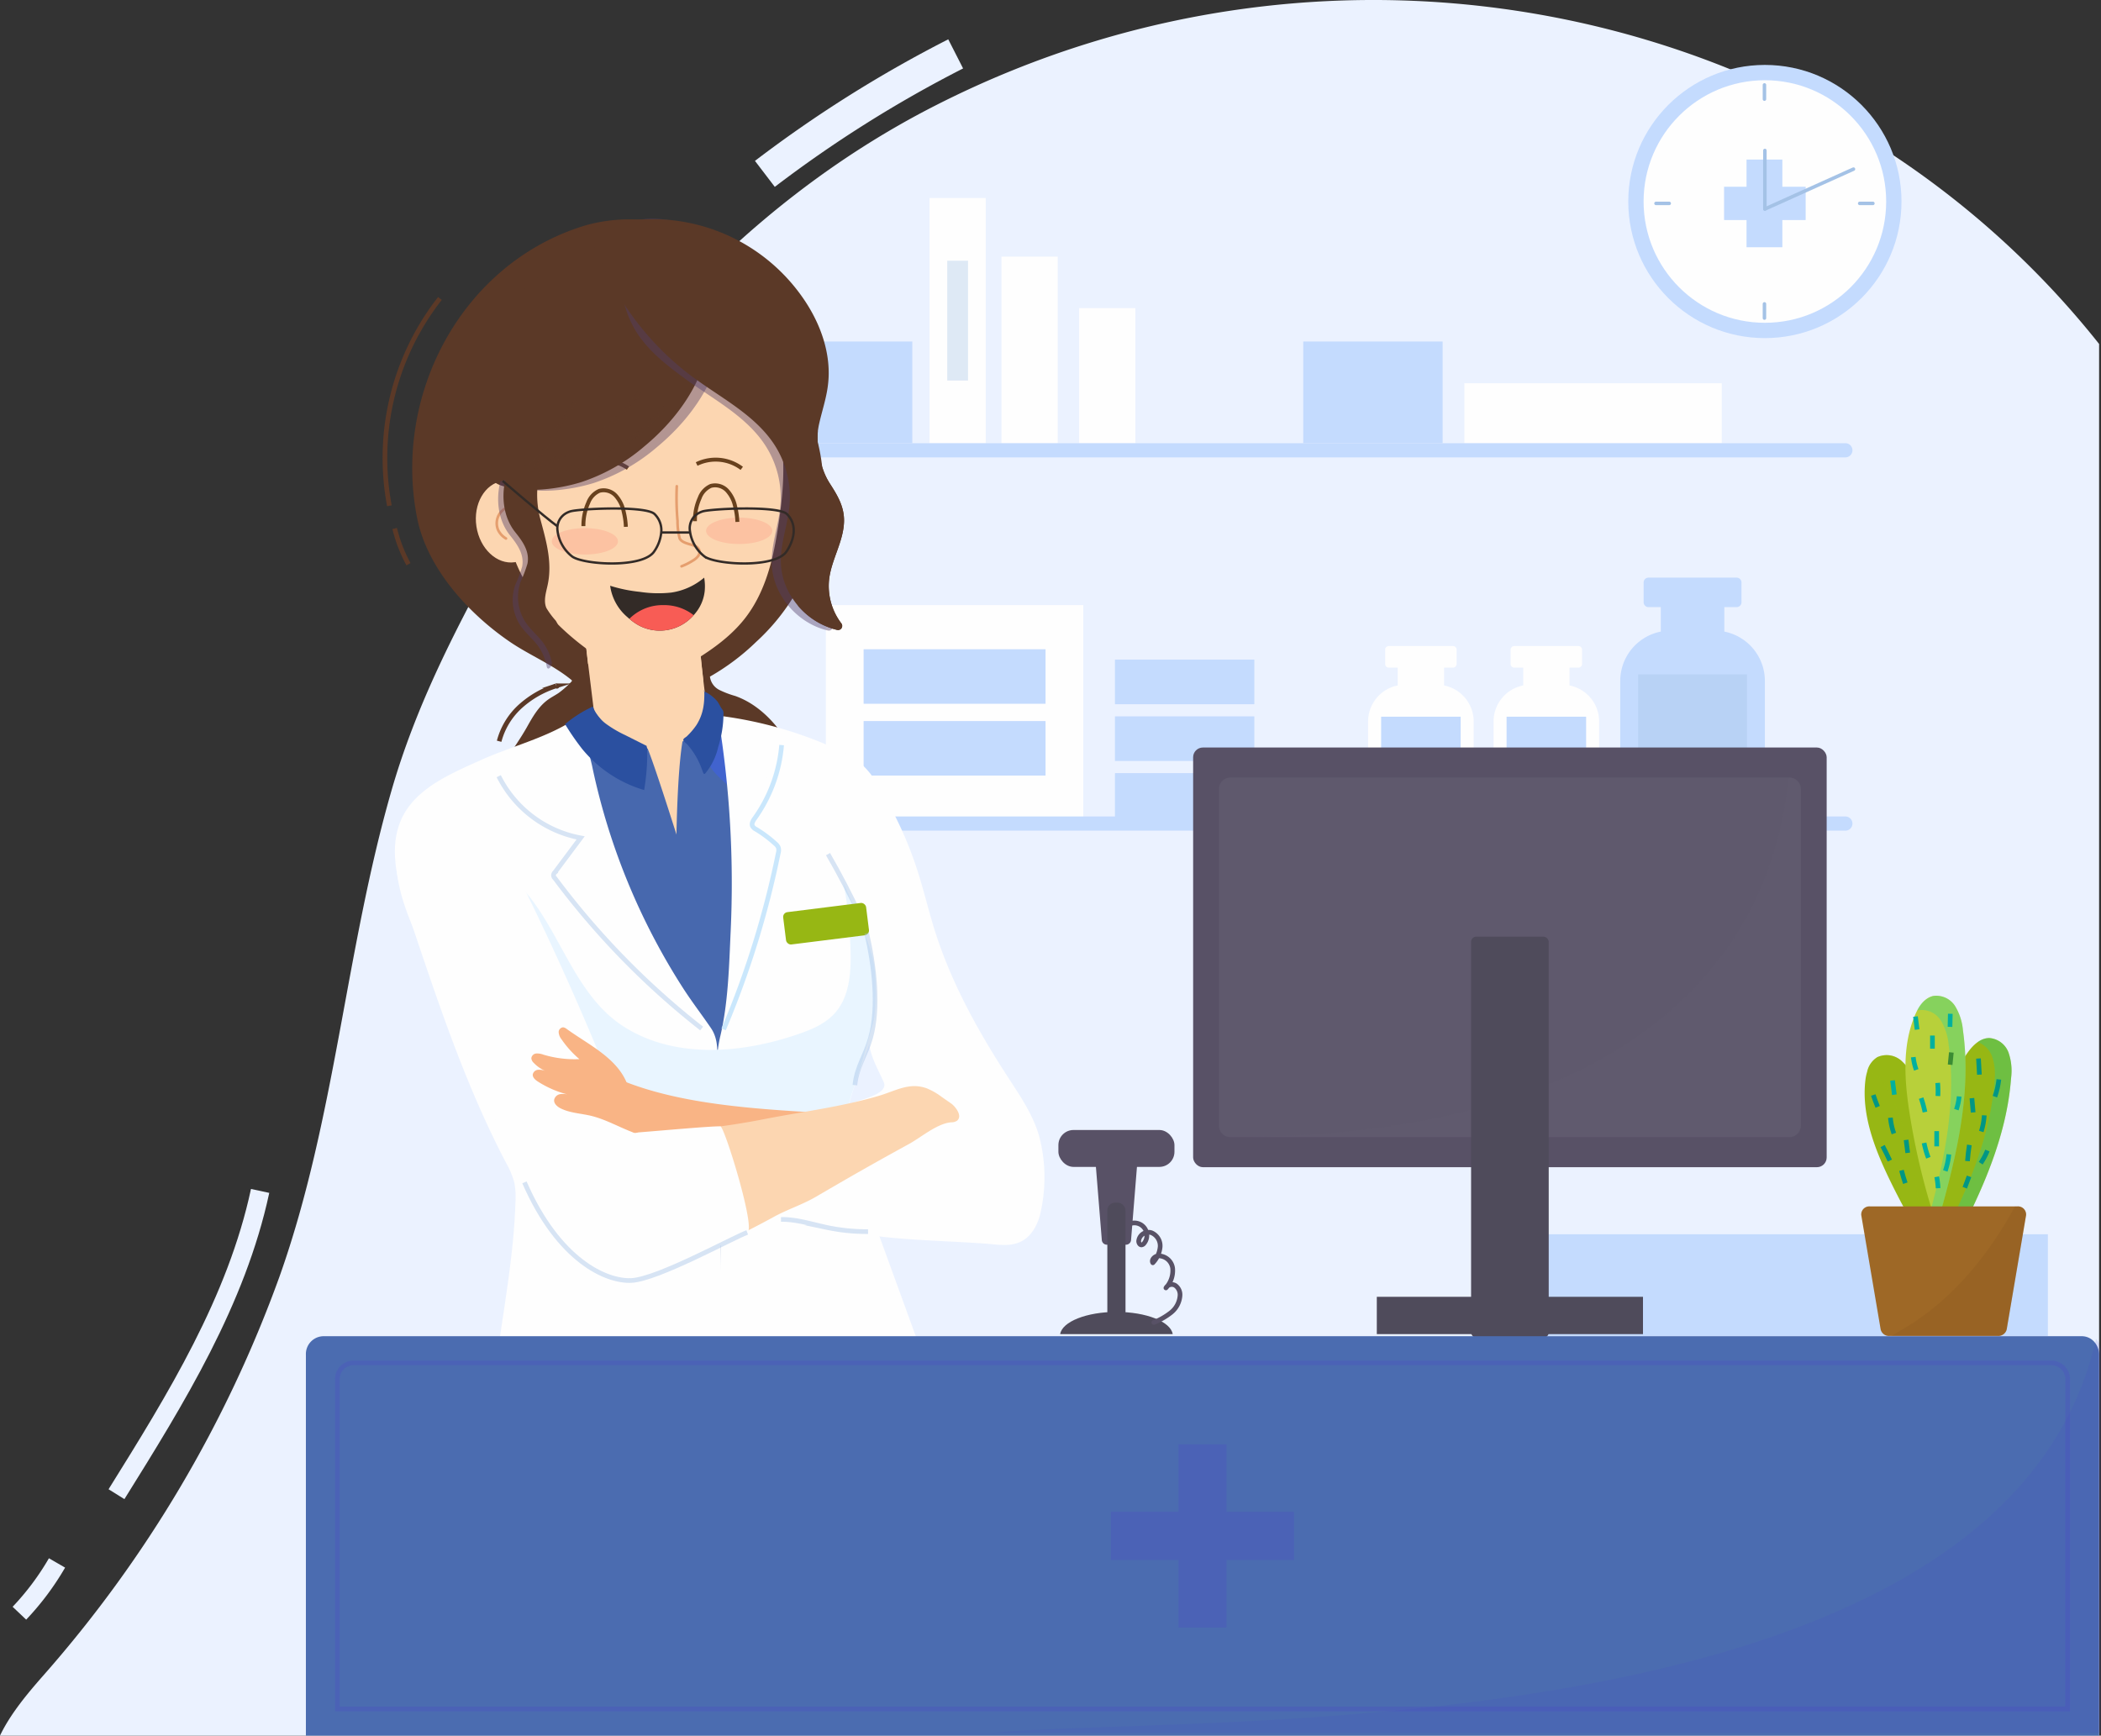 <svg xmlns="http://www.w3.org/2000/svg" width="449.916" height="371.731" viewBox="0 0 449.916 371.731">
    <rect x="0" y="0" width="449.916" height="371.731" fill="#333333" stroke="none"/>
    <defs>
        <style>
            .prefix__cls-1,.prefix__cls-15,.prefix__cls-17,.prefix__cls-25,.prefix__cls-28,.prefix__cls-29,.prefix__cls-31,.prefix__cls-42,.prefix__cls-44,.prefix__cls-7{fill:none}.prefix__cls-1{stroke:#ebf2ff}.prefix__cls-1,.prefix__cls-15,.prefix__cls-25,.prefix__cls-28,.prefix__cls-29,.prefix__cls-31,.prefix__cls-42,.prefix__cls-44{stroke-miterlimit:10}.prefix__cls-1{stroke-width:4px}.prefix__cls-4{fill:#fefefe}.prefix__cls-5{fill:#c4dbfe}.prefix__cls-6{fill:#a4c2e6;opacity:.34}.prefix__cls-25,.prefix__cls-7{stroke:#a4c2e6}.prefix__cls-17,.prefix__cls-7{stroke-linecap:round;stroke-linejoin:round}.prefix__cls-31,.prefix__cls-7{stroke-width:.75px}.prefix__cls-8{fill:#585166}.prefix__cls-16,.prefix__cls-37{mix-blend-mode:multiply;isolation:isolate}.prefix__cls-11{fill:#4f4b5b}.prefix__cls-12{fill:#5b3927}.prefix__cls-13{fill:#fcd6b1}.prefix__cls-15{stroke:#68411d;stroke-width:.841px}.prefix__cls-16{fill:#523d6b;opacity:.428}.prefix__cls-17{stroke:#e59e6e;stroke-width:.561px}.prefix__cls-20{fill:#fcc2a2}.prefix__cls-21{fill:#f9b485}.prefix__cls-25{opacity:.429}.prefix__cls-26{fill:#97b714}.prefix__cls-27{fill:#2b50a0}.prefix__cls-28{stroke:#332b27;stroke-width:.5px}.prefix__cls-29,.prefix__cls-31{stroke:#5b3927}.prefix__cls-37{fill:#00d5bc;opacity:.273}.prefix__cls-42{stroke:#00b09f}.prefix__cls-44{stroke:#009684}
        </style>
    </defs>
    <g id="prefix__Illus" transform="translate(-574.308 -284.6)">
        <path id="prefix__Path_4231" d="M323.655 332.662c-5.05 23.549-18.015 44.516-30.759 64.952" class="prefix__cls-1" data-name="Path 4231" transform="translate(306.356 207.006)"/>
        <path id="prefix__Path_4232" d="M282.443 403.592a57.316 57.316 0 01-8.054 10.768" class="prefix__cls-1" data-name="Path 4232" transform="translate(304.074 215.752)"/>
        <path id="prefix__Path_4233" d="M416.505 141.564a267.811 267.811 0 0140.858-25.7" data-name="Path 4233" transform="translate(321.596 180.276)" style="stroke-width:7px;stroke-miterlimit:10;stroke:#ebf2ff;fill:none"/>
        <g id="prefix__Group_2293" data-name="Group 2293">
            <path id="prefix__Path_4235" d="M720.2 179.257v298.065H270.69c2.214-4.639 5.865-9 9.256-12.858a265.559 265.559 0 0050.645-85.594c11.916-33.642 14.059-69.639 23.927-103.927 5.051-17.569 13.058-33.312 21.831-49.409 21.136-38.8 51.81-75.526 94.648-97.345 87.066-44.358 191.735-21.372 249.203 51.068z" data-name="Path 4235" transform="translate(303.618 179.01)" style="fill:#ebf2ff"/>
            <g id="prefix__Group_2052" data-name="Group 2052" transform="translate(867.278 422.969)">
                <path id="prefix__Path_4236" d="M547.773 237.211v-3.823h1.914a.77.77 0 00.771-.769v-3.078a.77.77 0 00-.771-.769h-13.758a.77.77 0 00-.771.769v3.078a.77.77 0 00.771.769h1.914v3.823a7.868 7.868 0 00-6.34 7.717v21a2.461 2.461 0 002.46 2.461h17.69a2.46 2.46 0 002.46-2.461v-21a7.868 7.868 0 00-6.34-7.717z" class="prefix__cls-4" data-name="Path 4236" transform="translate(-531.503 -228.772)"/>
                <path id="prefix__Path_4237" d="M551.016 242.241v19.377a2.327 2.327 0 01-2.175 2.462h-12.678a2.327 2.327 0 01-2.175-2.462v-19.377z" class="prefix__cls-5" data-name="Path 4237" transform="translate(-531.197 -227.111)"/>
            </g>
            <g id="prefix__Group_2053" data-name="Group 2053" transform="translate(894.143 422.969)">
                <path id="prefix__Path_4238" d="M571.689 237.211v-3.823h1.911a.77.77 0 00.77-.769v-3.078a.77.77 0 00-.77-.769h-13.755a.77.77 0 00-.769.769v3.078a.77.77 0 00.769.769h1.915v3.823a7.868 7.868 0 00-6.341 7.717v21a2.461 2.461 0 002.461 2.461h17.689a2.461 2.461 0 002.461-2.461v-21a7.869 7.869 0 00-6.341-7.717z" class="prefix__cls-4" data-name="Path 4238" transform="translate(-555.419 -228.772)"/>
                <path id="prefix__Path_4239" d="M574.932 242.241v19.377a2.327 2.327 0 01-2.175 2.462H560.08a2.327 2.327 0 01-2.176-2.462v-19.377z" class="prefix__cls-5" data-name="Path 4239" transform="translate(-555.113 -227.111)"/>
            </g>
            <g id="prefix__Group_2054" data-name="Group 2054" transform="translate(921.271 408.311)">
                <path id="prefix__Path_4240" d="M601.86 227.285v-5.237h2.623a1.055 1.055 0 001.055-1.055v-4.216a1.054 1.054 0 00-1.055-1.055h-18.849a1.054 1.054 0 00-1.055 1.055v4.216a1.055 1.055 0 001.055 1.055h2.623v5.237a10.78 10.78 0 00-8.686 10.572v28.766a3.371 3.371 0 003.37 3.377h24.234a3.372 3.372 0 003.371-3.372v-28.77a10.78 10.78 0 00-8.686-10.573z" class="prefix__cls-5" data-name="Path 4240" transform="translate(-579.57 -215.723)"/>
                <path id="prefix__Path_4241" d="M606.3 234.176v26.547a3.188 3.188 0 01-2.979 3.373h-17.37a3.188 3.188 0 01-2.979-3.373v-26.547z" class="prefix__cls-6" data-name="Path 4241" transform="translate(-579.15 -213.448)"/>
            </g>
            <g id="prefix__Group_2056" data-name="Group 2056" transform="translate(673.95 327.019)">
                <g id="prefix__Group_2055" data-name="Group 2055" transform="translate(46.684)">
                    <path id="prefix__Rectangle_2606" d="M0 0H49.036V21.781H0z" class="prefix__cls-5" data-name="Rectangle 2606" transform="translate(0 30.722)"/>
                    <path id="prefix__Rectangle_2607" d="M0 0H55.119V12.838H0z" class="prefix__cls-4" data-name="Rectangle 2607" transform="translate(167.259 39.666)"/>
                    <path id="prefix__Rectangle_2608" d="M0 0H57.283V12.838H0z" class="prefix__cls-4" data-name="Rectangle 2608" transform="translate(128.908 118.885)"/>
                    <path id="prefix__Rectangle_2609" d="M0 0H55.12V45.54H0z" class="prefix__cls-4" data-name="Rectangle 2609" transform="translate(30.531 87.179)"/>
                    <path id="prefix__Rectangle_2610" d="M0 0H38.958V11.672H0z" class="prefix__cls-5" data-name="Rectangle 2610" transform="translate(38.612 96.641)"/>
                    <path id="prefix__Rectangle_2611" d="M0 0H38.958V11.672H0z" class="prefix__cls-5" data-name="Rectangle 2611" transform="translate(38.612 112.014)"/>
                    <path id="prefix__Rectangle_2612" d="M0 0H29.846V21.781H0z" class="prefix__cls-5" data-name="Rectangle 2612" transform="translate(132.756 30.722)"/>
                    <path id="prefix__Rectangle_2613" d="M0 0H29.846V9.557H0z" class="prefix__cls-5" data-name="Rectangle 2613" transform="translate(92.435 123.162)"/>
                    <path id="prefix__Rectangle_2614" d="M0 0H29.846V9.557H0z" class="prefix__cls-5" data-name="Rectangle 2614" transform="translate(92.435 111.006)"/>
                    <path id="prefix__Rectangle_2615" d="M0 0H29.846V9.557H0z" class="prefix__cls-5" data-name="Rectangle 2615" transform="translate(92.435 98.851)"/>
                    <path id="prefix__Rectangle_2616" d="M0 0H12.039V52.504H0z" class="prefix__cls-4" data-name="Rectangle 2616" transform="translate(52.727)"/>
                    <path id="prefix__Rectangle_2617" d="M0 0H4.45V25.667H0z" class="prefix__cls-6" data-name="Rectangle 2617" transform="translate(56.522 13.418)"/>
                    <path id="prefix__Rectangle_2618" d="M0 0H12.04V39.958H0z" class="prefix__cls-4" data-name="Rectangle 2618" transform="translate(68.137 12.545)"/>
                    <path id="prefix__Rectangle_2619" d="M0 0H12.039V28.934H0z" class="prefix__cls-4" data-name="Rectangle 2619" transform="translate(84.765 23.57)"/>
                </g>
                <path id="prefix__Path_4242" d="M654.922 190.094H360.914a1.519 1.519 0 00-1.519 1.519 1.52 1.52 0 001.519 1.519h294.008a1.519 1.519 0 001.519-1.519 1.518 1.518 0 00-1.519-1.519z" class="prefix__cls-5" data-name="Path 4242" transform="translate(-359.395 -137.59)"/>
                <path id="prefix__Path_4243" d="M654.922 261.267H360.914a1.519 1.519 0 00-1.519 1.519 1.519 1.519 0 001.519 1.519h294.008a1.518 1.518 0 001.519-1.519 1.518 1.518 0 00-1.519-1.519z" class="prefix__cls-5" data-name="Path 4243" transform="translate(-359.395 -128.815)"/>
            </g>
            <g id="prefix__Group_2060" data-name="Group 2060" transform="translate(922.993 298.505)">
                <circle id="prefix__Ellipse_1376" cx="29.254" cy="29.254" r="29.254" class="prefix__cls-5" data-name="Ellipse 1376"/>
                <circle id="prefix__Ellipse_1377" cx="25.974" cy="25.974" r="25.974" class="prefix__cls-4" data-name="Ellipse 1377" transform="translate(3.28 3.28)"/>
                <path id="prefix__Rectangle_2620" d="M0 0H7.669V18.783H0z" class="prefix__cls-5" data-name="Rectangle 2620" transform="translate(25.325 20.267)"/>
                <path id="prefix__Rectangle_2621" d="M0 0H7.132V17.469H0z" class="prefix__cls-5" data-name="Rectangle 2621" transform="rotate(90 5.948 32.04)"/>
                <g id="prefix__Group_2057" data-name="Group 2057" transform="translate(29.254 18.325)">
                    <path id="prefix__Line_163" d="M0 12.535L0 0" class="prefix__cls-7" data-name="Line 163"/>
                    <path id="prefix__Line_164" d="M0 8.546L18.97 0" class="prefix__cls-7" data-name="Line 164" transform="translate(0 3.989)"/>
                </g>
                <g id="prefix__Group_2058" data-name="Group 2058" transform="translate(5.938 29.659)">
                    <path id="prefix__Line_165" d="M0 0L2.828 0" class="prefix__cls-7" data-name="Line 165" transform="translate(43.617)"/>
                    <path id="prefix__Line_166" d="M0 0L2.828 0" class="prefix__cls-7" data-name="Line 166"/>
                </g>
                <g id="prefix__Group_2059" data-name="Group 2059" transform="translate(29.16 4.286)">
                    <path id="prefix__Line_167" d="M0 3.04L0 0" class="prefix__cls-7" data-name="Line 167"/>
                    <path id="prefix__Line_168" d="M0 3.04L0 0" class="prefix__cls-7" data-name="Line 168" transform="translate(0 46.897)"/>
                </g>
            </g>
            <g id="prefix__Group_2061" data-name="Group 2061" transform="translate(829.81 444.701)">
                <path id="prefix__Rectangle_2622" d="M0 0H109.327V21.784H0z" class="prefix__cls-5" data-name="Rectangle 2622" transform="translate(73.706 104.249)"/>
                <rect id="prefix__Rectangle_2623" width="135.668" height="89.883" class="prefix__cls-8" data-name="Rectangle 2623" rx="2.085"/>
                <path id="prefix__Path_4244" d="M627.676 256.3v72.11a2.461 2.461 0 01-2.461 2.461H505.532a1.435 1.435 0 01-.236-.012h-.012a2.473 2.473 0 01-2.213-2.449V256.3a2.467 2.467 0 012.461-2.461h119.683a2.46 2.46 0 012.461 2.461z" data-name="Path 4244" transform="translate(-497.54 -247.413)" style="opacity:.356;fill:#6d687a"/>
                <path id="prefix__Path_4245" d="M627.432 256.3v72.11a2.461 2.461 0 01-2.461 2.461H505.288a1.435 1.435 0 01-.236-.012c119.918.012 118.482-74.383 119.824-77.021h.094a2.46 2.46 0 012.462 2.462z" data-name="Path 4245" transform="translate(-497.296 -247.413)" style="mix-blend-mode:multiply;isolation:isolate;opacity:.069;fill:#6d687a"/>
                <rect id="prefix__Rectangle_2624" width="16.626" height="85.882" class="prefix__cls-11" data-name="Rectangle 2624" rx="1.104" transform="translate(59.521 40.512)"/>
                <path id="prefix__Rectangle_2625" d="M0 0H57.001V7.99H0z" class="prefix__cls-11" data-name="Rectangle 2625" transform="translate(39.333 117.645)"/>
            </g>
            <g id="prefix__Group_2072" data-name="Group 2072" transform="translate(656.724 331.411)">
                <g id="prefix__Group_2070" data-name="Group 2070">
                    <g id="prefix__Group_2069" data-name="Group 2069" transform="translate(2.145)">
                        <g id="prefix__Group_2068" data-name="Group 2068">
                            <path id="prefix__Path_4246" d="M443.383 295.041a16.837 16.837 0 01-2.881 9.1 12.653 12.653 0 01-2.972 3.063l-.182-2.5a19.245 19.245 0 01-2.472.121c-3.367-.03-4.913.744-8.174 1.654-6.1 1.713-12.617 1.44-18.623 3.609-5.9 2.139-10.738 6.476-15.1 10.98-2.593 2.653-5.126 5.445-8.235 7.461a22.779 22.779 0 01-4.974 2.412l.045.607a7.759 7.759 0 01-2.7.2c-3.2-.288-6.263-2.4-8.478-4.868a31.869 31.869 0 01-7.34-16.53 63.187 63.187 0 01.273-18.289c1.4-10.1 2.426-20.488 7.932-29.088 1.46-2.28 3.016-4.462 4.345-6.825 1.22-2.171 2.489-4.433 4.564-5.907.717-.509 1.507-.906 2.232-1.4a19.569 19.569 0 002.71-2.4.294.294 0 00.118-.234.285.285 0 00-.121-.163c-4.039-3.31-8.955-5.262-13.24-8.2-8.813-6.042-17.665-15.7-19.8-26.533-5.224-26.557 9.761-54.637 36.006-62.589a34.612 34.612 0 0111.542-1.243h.061a52.229 52.229 0 015.868.622c4.2.667 3.9 3.108 6.142 6.142 4.444 6.021 8.584 12.3 12.876 18.425 2.244 3.2 4.671 5.9 6.854 8.8.243.288.516.561.789.833 1.092 1.062 2.942 2.078 3.776 3.337.621.94.621 2.471.88 3.563.288 1.229.637 2.457 1.031 3.671a14.991 14.991 0 00-.03 2.2 39.982 39.982 0 01.955 5.323 14.21 14.21 0 001.593 3.518c1.623 2.517 3.17 5.005 3.094 8.2-.106 4.338-2.714 8.174-3.2 12.452a13.256 13.256 0 002.624 9.387.887.887 0 01-.924 1.4 15.882 15.882 0 01-8.326-5.141l-.228-3.276c-.318.576-.651 1.122-.986 1.652a44.738 44.738 0 01-7.755 9.3 49.039 49.039 0 01-9.923 7.462 3.707 3.707 0 002.012 2.849 19.656 19.656 0 003.395 1.293c4.361 1.542 7.893 4.9 10.471 8.738a65.2 65.2 0 016.015 12.473c1.512 3.806 3.374 7.232 5.2 10.89 1.943 4.214 3.413 8.793 3.261 13.449z" class="prefix__cls-12" data-name="Path 4246" transform="translate(-345.562 -147.244)"/>
                            <g id="prefix__Group_2064" data-name="Group 2064" transform="translate(22.313 25.57)">
                                <g id="prefix__Group_2062" data-name="Group 2062" transform="translate(17.511 36.23)">
                                    <path id="prefix__Path_4247" d="M399.415 276.478c-9.437-1.939-14.064-20.937-15-28.911-.459-3.878-.969-7.754-1.428-11.647-.647-5.458-1.208-10.933-1.531-16.426-.374-6.461 2.194-18.907 11.409-17.02 9.113 1.871 13.058 14.742 13.518 22.683.272 4.88.748 9.725 1.309 14.572.528 4.489 1.105 8.994 1.633 13.5.783 6.512-.966 25.086-9.91 23.249z" class="prefix__cls-13" data-name="Path 4247" transform="translate(-381.422 -202.281)"/>
                                </g>
                                <g id="prefix__Group_2063" data-name="Group 2063">
                                    <path id="prefix__Path_4248" d="M407.67 239.669c-1.429.884-2.891 1.734-4.336 2.568a12 12 0 01-4.438 1.8c-2.211.255-4.37-.782-6.325-1.853a65.565 65.565 0 01-9.606-6.325c-.646-5.458-1.208-10.933-1.531-16.425-.374-6.461 2.194-18.908 11.409-17.02 9.114 1.87 13.058 14.741 13.518 22.683.271 4.88.747 9.726 1.309 14.572z" data-name="Path 4248" transform="translate(-363.914 -166.057)" style="fill:#fcd6b1;mix-blend-mode:multiply;isolation:isolate"/>
                                    <path id="prefix__Path_4249" d="M365.833 198.708c0 9.72 2.378 19.894 8.318 27.772 4.812 6.384 11.341 11.317 18.351 15.159 1.961 1.075 4.112 2.1 6.334 1.849a11.776 11.776 0 004.43-1.8c5.64-3.255 11.434-6.644 15.388-11.819 3.741-4.894 5.526-11.007 6.557-17.081 1.788-10.535 3.317-23.868-3.871-32.628-5.646-6.881-15.407-10.129-24.09-10.129-14.879-.003-31.417 9.242-31.417 28.677z" class="prefix__cls-13" data-name="Path 4249" transform="translate(-365.833 -170.027)"/>
                                </g>
                            </g>
                            <path id="prefix__Path_4250" d="M381.777 194.533a9.289 9.289 0 019.688.493" class="prefix__cls-15" data-name="Path 4250" transform="translate(-341.554 -141.575)"/>
                            <path id="prefix__Path_4251" d="M375.37 204.962c.72 4.808-1.8 9.169-5.618 9.742s-7.5-2.86-8.226-7.666 1.8-9.169 5.618-9.742 7.505 2.86 8.226 7.666z" class="prefix__cls-13" data-name="Path 4251" transform="translate(-344.066 -141.102)"/>
                            <path id="prefix__Path_4252" d="M405.056 190.379a47.73 47.73 0 01-5.162 4.987 40.113 40.113 0 01-13.639 7.751c-5.029 1.551-12.21 2.425-17.181.694-3.719-1.3-2.714-4.966-3.457-8.4-.331-1.534-.607-3.081-.817-4.638a40.91 40.91 0 01-.307-9.382 20.988 20.988 0 01.883-4.473c3.513-10.776 13.683-24.419 26.6-23.136 4.572.455 9.4 3.717 13.532 5.587 2.8 1.265 5.782 2.7 7.259 5.388a11.189 11.189 0 011.072 5.831c-.282 7.382-3.823 14.203-8.783 19.791z" class="prefix__cls-16" data-name="Path 4252" transform="translate(-343.703 -146.47)"/>
                            <path id="prefix__Path_4253" d="M402.677 190.213a47.623 47.623 0 01-5.162 4.987 40.094 40.094 0 01-13.639 7.751c-5.029 1.551-12.21 2.426-17.181.694-3.719-1.3-2.714-4.965-3.458-8.4q-.5-2.3-.817-4.638a40.85 40.85 0 01-.307-9.382 21 21 0 01.883-4.474c3.513-10.776 13.683-24.419 26.6-23.135 4.572.454 9.4 3.717 13.532 5.586 2.8 1.265 5.782 2.7 7.259 5.388a11.2 11.2 0 011.072 5.831c-.28 7.379-3.823 14.204-8.782 19.792z" class="prefix__cls-12" data-name="Path 4253" transform="translate(-343.997 -146.49)"/>
                            <path id="prefix__Path_4254" d="M404.1 182.5c5.853 4.1 12.337 7.659 16.091 13.684a20.587 20.587 0 013.023 12.443c-.341 4.217-1.987 8.3-1.867 12.527.192 6.725 5.53 12.845 12.024 14.334a.892.892 0 00.931-1.4 13.271 13.271 0 01-2.627-9.386c.482-4.283 3.086-8.116 3.2-12.458.081-3.191-1.465-5.689-3.1-8.2a18.869 18.869 0 01-2.314-12.329c.623-2.907 1.614-5.74 1.977-8.691.8-6.523-1.568-13.13-5.3-18.54a39.57 39.57 0 00-18.62-14.5c-3.86-1.437-10.129-3.463-14.284-2.451-3.659.89-4.125 8.892-4.117 12.362a21.638 21.638 0 003.641 12.261c2.652 3.817 6.066 6.478 9.754 9.2q.788.585 1.588 1.144z" class="prefix__cls-16" data-name="Path 4254" transform="translate(-340.649 -147.263)"/>
                            <path id="prefix__Path_4255" d="M436.889 233.945a.887.887 0 01-.924 1.4 15.882 15.882 0 01-8.326-5.141 15.608 15.608 0 01-1.214-1.623 14.424 14.424 0 01-2.487-7.568c-.121-4.23 1.532-8.31 1.866-12.526a20.593 20.593 0 00-3.018-12.436c-3.761-6.037-10.237-9.6-16.09-13.7l-1.593-1.137a60.886 60.886 0 01-18.653-22.642c-.985-2.062-2.851-4.717-2.381-7.143.622-3.124 3.823-3.215 6.4-3.609 1.031-.152 2.078-.273 3.109-.349h.061a39.232 39.232 0 0135.093 16.88c3.73 5.4 6.1 12.011 5.292 18.532-.348 2.958-1.349 5.778-1.971 8.69-.075.41-.152.835-.2 1.274v.016a14.991 14.991 0 00-.03 2.2 20.657 20.657 0 00.955 5.323 14.208 14.208 0 001.593 3.518c1.623 2.517 3.17 5.005 3.094 8.2-.106 4.338-2.714 8.174-3.2 12.452a13.257 13.257 0 002.624 9.389z" class="prefix__cls-12" data-name="Path 4255" transform="translate(-341.281 -147.249)"/>
                            <path id="prefix__Path_4256" d="M399.717 198.3a57 57 0 00.162 7.445 14.138 14.138 0 00.445 3.693c.309.763 1.441 1.072 2.2 1.3a7.5 7.5 0 011.172.39 1.57 1.57 0 01.839.863 1.467 1.467 0 01-.25 1.273 3.557 3.557 0 01-1 .883 13.5 13.5 0 01-2.549 1.3" class="prefix__cls-17" data-name="Path 4256" transform="translate(-339.349 -140.971)"/>
                            <g id="prefix__Group_2065" data-name="Group 2065" transform="translate(46.096 76.901)">
                                <path id="prefix__Path_4257" d="M407.26 218.573a8.9 8.9 0 01-1.99 4.757c-.118.153-.247.294-.377.435a9.6 9.6 0 01-11.574 2.285 11.478 11.478 0 01-2.19-1.507 3.207 3.207 0 01-.376-.318 10.687 10.687 0 01-3.745-6.759 31.9 31.9 0 006.383 1.308 26.112 26.112 0 006.7.153 14.02 14.02 0 007.053-3.2 10.885 10.885 0 01.116 2.846z" data-name="Path 4257" transform="translate(-387.006 -215.723)" style="fill:#332b27"/>
                                <path id="prefix__Path_4258" d="M404.44 223.118a9.6 9.6 0 01-11.574 2.285 11.478 11.478 0 01-2.19-1.507 10.068 10.068 0 017.324-2.932 10.241 10.241 0 016.44 2.154z" data-name="Path 4258" transform="translate(-386.554 -215.077)" style="fill:#f85c55"/>
                            </g>
                            <path id="prefix__Path_4259" d="M419.474 207.112c0 1.561-3.174 2.827-7.091 2.827s-7.091-1.266-7.091-2.827 3.174-2.826 7.091-2.826 7.091 1.266 7.091 2.826z" class="prefix__cls-20" data-name="Path 4259" transform="translate(-338.655 -140.233)"/>
                            <g id="prefix__Group_2067" data-name="Group 2067" transform="translate(0 104.689)">
                                <path id="prefix__Path_4260" d="M430.51 295.388a32.85 32.85 0 01-1.951-5.592 11.261 11.261 0 01-.2-5.505c1.155-4.346 8.371-6.735 12.211-7.814 1.789-.5 4.238-.391 5.851-1.222a151.825 151.825 0 007.6 20.887q2.3 5.067 5.02 9.923c1.78 3.163 3.978 5.729 6.017 8.7a42.663 42.663 0 016.861 19.375 49.737 49.737 0 01.18 9.982c-.273 3.085-1.061 4.881-3.736 2.234-1.056-1.045-2.363-1.734-3.422-2.775-3.466-3.407-6.176-7.545-9.727-10.922-2.7-2.57-5.665-4.91-7.936-7.869a45.073 45.073 0 01-3.247-5.133l-9.378-16.418a88.544 88.544 0 01-4.143-7.851z" class="prefix__cls-21" data-name="Path 4260" transform="translate(-335.844 -236.171)"/>
                                <path id="prefix__Path_4261" d="M454.246 382.472c-.119.084-.255.17-.374.237a8.992 8.992 0 01-3.86.9 363.139 363.139 0 01-44.089.935c-7.924-.322-15.829-.884-23.736-1.53-3.69-.307-8.57-.255-11.97-1.939-3.316-1.666-.714-6.171.017-9.318a152.5 152.5 0 004.2-24.416c1.19-17.225-4.778-31.559-12.838-46.4-3.5-6.461-7.192-12.889-9.521-19.86-2.3-6.835-1.483-9.892-.293-16.983 1.072-6.257 8.333-8.5 13.468-10.18 5.764-1.9 11.364-5.282 16.846-7.868 1.5-.707 5.588-5.318 5.588-5.318s2.219 2.923 3.07 3.8a16.6 16.6 0 008.8 4.827c1.555 3.786 6.143 18.346 6.143 18.346s.177-13.349 1.288-19.933c4.3-2.154 4.646-3.3 4.858-7.307 0 .458 6.512 4.761 7.124 5.271 3.214 2.653 6.411 5.288 9.624 7.941a24.665 24.665 0 018.858 11.715l2.651 5.808c.783 1.718 1.565 3.435 2.363 5.153 0 .034.018.051.018.069.237.492.458.985.68 1.478.307.664.612 1.327.919 2.006.17.392.339.766.51 1.157 3.672 8.365 6.1 16.663 3.095 25.811-1.105 3.35-2.806 6.478-4.03 9.776a45.9 45.9 0 00-1.547 24.383 62.281 62.281 0 002.465 8.127q3.367 9.259 6.716 18.516c1.138 3.115 6.511 12.212 2.957 14.796z" data-name="Path 4261" transform="translate(-345.397 -240.461)" style="fill:#4768ae"/>
                                <g id="prefix__Group_2066" data-name="Group 2066" transform="translate(0 1.311)">
                                    <path id="prefix__Path_4262" d="M388.6 385.848l9.36.857a115.409 115.409 0 0016.913.719 1.458 1.458 0 00.865-.238 1.484 1.484 0 00.353-1.2q-.286-34.177-1.059-68.347c-.07-3.078.391-6.035-1.385-8.639-1.946-2.854-4.054-5.583-5.928-8.492a141.523 141.523 0 01-17.037-37.615q-1.425-4.979-2.483-10.056c-.236-1.136-2.764-10.608-2-11.208-6.078 4.8-14.476 6.694-21.585 9.878-7.067 3.164-15.044 6.5-17.669 13.782-2.115 5.871-.417 12.375 1.575 18.289 6.187 18.383 12.182 36.945 21.192 54.171a18.225 18.225 0 011.833 4.348 16.249 16.249 0 01.247 4.08c-.317 10.479-2.154 20.844-3.654 31.221a10.517 10.517 0 00.124 5.145c1.277 3.445 4.9 2.4 7.755 2.452 4.206.082 8.399.469 12.583.853z" class="prefix__cls-4" data-name="Path 4262" transform="translate(-345.969 -241.628)"/>
                                </g>
                                <path id="prefix__Path_4263" d="M415.145 245.779c4.575 1.425 9.159 2.846 13.8 4.164a22.275 22.275 0 014.874 1.805c3.99 2.239 6.179 6.629 8.136 10.762l5.718 12.073A34.49 34.49 0 01451 284.608c-3.762 1.634-7.62 2.877-11.274 4.822-3.728 1.985-6.995 5.085-10.708 6.942 2.315-1.789-14.225-32.306-15.674-35.158-2.849-5.6-6.919-5.53-8.6-11.962-1.1-4.209 1.8-1.534.985-6.536.052.322 0 0 .274.116a22.369 22.369 0 002.145.778q3.501 1.073 6.997 2.169z" data-name="Path 4263" transform="translate(-338.754 -240.183)" style="fill:#4163ce"/>
                                <path id="prefix__Path_4264" d="M407.707 242.618a220.1 220.1 0 012.611 45.425c-.34 7.381-.511 15.406-2.231 22.619-1.589 6.67-.284 14.409-.139 21.307q.575 27.421-.494 54.844a287.528 287.528 0 0035.714.814c2.2-.087 4.577-.268 6.233-1.716 2.979-2.6 1.869-7.4.517-11.116l-10.985-30.2c-1.321-3.632-4.34-7.595-4.338-11.459 0-6.85 2.539-12.6 4.811-19.061 1.674-4.761 2.968-9.168 2.582-14.2a72.477 72.477 0 00-10.37-32.332 47.571 47.571 0 00-11.678-14.032l-12.251-11.023" class="prefix__cls-4" data-name="Path 4264" transform="translate(-338.407 -240.211)"/>
                                <path id="prefix__Path_4265" d="M445.849 305.017c-1.105 3.35-2.553 9.51-3.778 12.808-2.737 7.465-3.466 13.581-1.8 21.352-11.919 3.536-24.723 4.506-37.22 5.169-4.846.238-9.9.425-14.334-1.514-5.678-2.482-9.4-8.008-12.258-13.518A94.89 94.89 0 01366 290.139c-.1-2.211.085-4.489-.067-6.682-.153-2.04-.867-4.029-.085-6.087.6-1.565 2.347-2.823 3.945-2.278a4.845 4.845 0 011.9 1.53c7.583 9.012 10.678 22.292 21.084 28.8 10.866 6.785 24.994 5.663 37.1 1.5 2.857-.969 5.747-2.176 7.788-4.386 3.2-3.452 3.6-8.621 3.486-13.331-.171-6.154-.936-14.3-2.992-20.013l.1.153a21.916 21.916 0 012.363 5.153c0 .034.018.051.018.069a17.5 17.5 0 001.054 2.771c.188.238.357.476.545.714.17.391.339.765.51 1.156 3.678 8.363 6.11 16.661 3.1 25.809z" data-name="Path 4265" transform="translate(-343.563 -236.919)" style="fill:#e9f5ff"/>
                                <path id="prefix__Path_4266" d="M475.783 343.233a1.112 1.112 0 01-.136.153c-.681.731-1.888.664-2.789.953-1.19.374-2.414.714-3.655.986a28.009 28.009 0 01-7.328.731c-6.122-.221-11.869-2.737-17.548-5-2.516-1-5.049-1.955-7.617-2.873q-8.263-2.959-16.731-5.27c-2.8-.765-5.645-1.463-8.484-2.125-4.081-.936-10.922-1.95-14.73-3.7s-4.62-4.357-6.338-8.183a6.9 6.9 0 01-.629-4.267c.34-1.429-1.794-2.586-.331-2.688.833-.069-.008-.289.774 0 15.745 6.087 36.217 5.986 53.781 7.329 2.959.221 5.968.51 9.063.884.374.034.765.085 1.139.136 4.115.544 8.417-1.5 12.327-.119 4.285 1.513 7.311 5.543 8.74 9.846a21.309 21.309 0 01.8 6.8c0 1.191-.034 2.381.034 3.571.049.897.236 2.054-.342 2.836z" class="prefix__cls-21" data-name="Path 4266" transform="translate(-340.67 -231.665)"/>
                                <path id="prefix__Path_4267" d="M408.1 242.094a86.133 86.133 0 0125.152 7.245 16.14 16.14 0 018.589 7.728 81.4 81.4 0 018.444 18.2c1.359 4.236 2.37 8.577 3.707 12.821 3.517 11.166 9.249 21.512 15.628 31.329 2.621 4.033 5.4 8.078 6.718 12.7a34.614 34.614 0 01.32 16.219c-.552 2.647-1.962 5.322-4.425 6.438-2.312 1.048-4.984.516-7.515.336-8.8-.628-17.541-.7-26.34-2.013l-7.7-1.148a5.458 5.458 0 01-2.116-.618c-1.832-1.137-1.687-3.794-1.4-5.932a87.48 87.48 0 00.635-17.109 1.725 1.725 0 01.21-1.184 1.753 1.753 0 011.224-.489 38.072 38.072 0 008.3-2.021c1.7-.623 6.526-1.782 5.52-4.057-1.265-2.859-2.787-5.337-3.162-8.44 1.447-4.457 1.616-9.932 1.31-14.794-.28-4.422-2.468-9.122-4.08-13.205-3.522-8.92-8.291-17.5-15.134-24.306a30.618 30.618 0 01-3.461-3.724c-.869-1.212-1.506-2.585-2.436-3.752a42.167 42.167 0 00-3.853-3.663c-1.692-1.647-3.718-3.794-4.579-5.993" class="prefix__cls-4" data-name="Path 4267" transform="translate(-338.363 -240.26)"/>
                                <path id="prefix__Path_4268" d="M350.2 284.531c6.875 14.517 12.187 29.731 19.472 44.062a112.439 112.439 0 0012.718 20.228c1.968 2.416 4.027 5.839 6.7 7.374 3.55 2.042 8.849 1.023 12.555.072 8.8-2.257 17.042-6.193 24.978-10.542 2.89-1.584 6.07-2.593 8.883-4.228 3.228-1.876 6.451-3.761 9.7-5.605q5.119-2.907 10.286-5.731c2.632-1.438 6.006-4.384 9.025-4.666a2.368 2.368 0 001.286-.328c1.311-1.04-.366-3.106-1.258-3.726l-2.011-1.4a14.405 14.405 0 00-3.126-1.805c-3.77-1.4-6.708.51-10.267 1.566-7.984 2.37-16.531 3.418-24.716 5.027a154.879 154.879 0 01-26.026 2.861 4.135 4.135 0 01-2.564-.5 4.246 4.246 0 01-1.306-2.467c-1.559-5.756-19.886-46.376-26.369-53.073a92.423 92.423 0 00-16.487 13.05" class="prefix__cls-13" data-name="Path 4268" transform="translate(-345.448 -236.616)"/>
                                <path id="prefix__Path_4269" d="M382.267 295.8c-3.4-7.542-6.944-15.006-10.7-22.473a87.217 87.217 0 00-8.111-13.911c-1.605-2.105-3.744-4.546-6.562-4.816-2.509-.238-4.319 1.868-5.928 3.562-3.9 4.11-5.206 10.29-4.593 15.791.778 6.988 4.109 13.386 7.046 19.774 9.03 19.634 15.036 41.1 28.551 57.964a25.847 25.847 0 007.807 7.067c3.131 1.643 7.718 3.144 10.847 1.5 1.506-.794 4.247-.336 5.731-1.17 2.659-1.494 13.22-7.308 15.041-7.906 1.908-.628-4.666-21.949-5.7-22.715-1.576-.12-12.929.929-18.406 1.352-4.38-2.451-4.7-9.8-6.6-14.441-2.726-6.62-5.518-13.128-8.423-19.578z" class="prefix__cls-4" data-name="Path 4269" transform="translate(-345.938 -238.72)"/>
                            </g>
                            <path id="prefix__Path_4270" d="M367 202.657a3.674 3.674 0 00-1.3 4.518 4.289 4.289 0 001.668 1.78" class="prefix__cls-17" data-name="Path 4270" transform="translate(-343.576 -140.433)"/>
                            <path id="prefix__Path_4271" d="M403.17 205.812a11.713 11.713 0 011.018-4.967 4.483 4.483 0 012.384-2.586 3.521 3.521 0 013.519 1.019 7.3 7.3 0 011.7 3.42 16.265 16.265 0 01.471 3.265" class="prefix__cls-15" data-name="Path 4271" transform="translate(-338.917 -140.994)"/>
                            <path id="prefix__Path_4272" d="M381.912 206.75a11.747 11.747 0 011.018-4.967 4.481 4.481 0 012.385-2.586 3.521 3.521 0 013.519 1.019 7.305 7.305 0 011.7 3.42A16.26 16.26 0 01391 206.9" class="prefix__cls-15" data-name="Path 4272" transform="translate(-341.538 -140.878)"/>
                            <path id="prefix__Path_4273" d="M390.057 209.115c0 1.561-3.176 2.826-7.092 2.826s-7.091-1.265-7.091-2.826 3.176-2.826 7.091-2.826 7.092 1.266 7.092 2.826z" class="prefix__cls-20" data-name="Path 4273" transform="translate(-342.282 -139.986)"/>
                            <path id="prefix__Path_4274" d="M403.5 194.167a9.288 9.288 0 019.657.927" class="prefix__cls-15" data-name="Path 4274" transform="translate(-338.876 -141.596)"/>
                            <path id="prefix__Path_4275" d="M379.523 301.794a1.511 1.511 0 00-.732-.324 1.034 1.034 0 00-.954 1.086 2.747 2.747 0 00.607 1.475 21.521 21.521 0 003.829 4.249 23.086 23.086 0 01-7.693-.953 3.73 3.73 0 00-1.545-.252 1.152 1.152 0 00-1.051 1 1.51 1.51 0 00.51 1 7.417 7.417 0 002.47 1.725 3.7 3.7 0 00-1.546-.237 1.26 1.26 0 00-1.119.953c-.1.666.518 1.2 1.084 1.567a21.734 21.734 0 006.617 2.829 4.59 4.59 0 00-1.841-.131 1.563 1.563 0 00-1.285 1.181c-.12.816.637 1.487 1.374 1.858 1.968.993 4.253 1.072 6.4 1.574 3.144.736 5.987 2.383 9 3.536a1.187 1.187 0 001.128.026 1.016 1.016 0 00.317-.547 3.458 3.458 0 00-.61-3.06 9.062 9.062 0 01-.9-1.081c-.5-.869-.258-1.955-.386-2.946-.961-7.495-8.316-10.631-13.674-14.528z" class="prefix__cls-21" data-name="Path 4275" transform="translate(-342.762 -128.251)"/>
                            <path id="prefix__Path_4276" d="M428.541 268.447q3.719 6.43 6.87 13.165" class="prefix__cls-25" data-name="Path 4276" transform="translate(-335.789 -132.322)"/>
                            <rect id="prefix__Rectangle_2626" width="17.894" height="6.976" class="prefix__cls-26" data-name="Rectangle 2626" rx="1.024" transform="rotate(-7.13 1234.711 -592)"/>
                        </g>
                        <path id="prefix__Path_4277" d="M370.671 331.03c7.316 16.779 17.554 21.3 22.943 21.012 5.611-.3 21.462-9.05 24.764-10.292" class="prefix__cls-25" data-name="Path 4277" transform="translate(-342.924 -124.606)"/>
                        <path id="prefix__Path_4278" d="M366.147 197.507c-1.02 3.943-.5 8.427 2.05 11.6 1.542 1.921 3.108 4.082 2.6 6.7a28.6 28.6 0 01-1.491 3.941 9.878 9.878 0 001.2 8.791c1 1.424 2.33 2.558 3.418 3.9a11.08 11.08 0 012.143 4.785.63.63 0 00.136.324c.3.306.737-.215.848-.63a21.5 21.5 0 00.868-4.5 7.206 7.206 0 00-1.065-4.389 17.642 17.642 0 01-2.013-2.724c-.648-1.528-.085-3.262.268-4.884 1.075-4.926-.334-9.554-1.585-14.26a20.206 20.206 0 01.009-10.232" class="prefix__cls-16" data-name="Path 4278" transform="translate(-343.542 -141.263)"/>
                        <path id="prefix__Path_4279" d="M367.164 196.935c-1.021 3.944-.5 8.427 2.049 11.6 1.543 1.92 3.109 4.082 2.6 6.7a28.688 28.688 0 01-1.492 3.941 9.88 9.88 0 001.2 8.792c1 1.423 2.329 2.558 3.418 3.9a11.094 11.094 0 012.143 4.785.634.634 0 00.136.324c.3.3.737-.215.848-.631a21.489 21.489 0 00.868-4.5 7.214 7.214 0 00-1.065-4.389 17.622 17.622 0 01-2.013-2.724c-.648-1.529-.085-3.262.268-4.884 1.074-4.926-.335-9.555-1.585-14.26a20.219 20.219 0 01.008-10.232" class="prefix__cls-12" data-name="Path 4279" transform="translate(-343.417 -141.334)"/>
                        <path id="prefix__Path_4280" d="M436.189 283.529c1.585 6.764 2.7 15.783.811 22.467-1.11 3.916-2.907 6.014-3.334 10.061" class="prefix__cls-25" data-name="Path 4280" transform="translate(-335.157 -130.462)"/>
                        <path id="prefix__Path_4281" d="M419.573 338.1c3.354-.062 6.6 1.037 9.888 1.728a41.217 41.217 0 008.761.878" class="prefix__cls-25" data-name="Path 4281" transform="translate(-336.894 -123.735)"/>
                    </g>
                    <path id="prefix__Path_4282" d="M395.868 248.722c.067.526.393.938.136.792a47.142 47.142 0 01-.656 8.674 26.984 26.984 0 01-13.245-8.767 53.689 53.689 0 01-3.69-5.345 26.134 26.134 0 015.951-3.768 8.206 8.206 0 002.841 3.715 24.462 24.462 0 004.084 2.4l4.579 2.3" class="prefix__cls-27" data-name="Path 4282" transform="translate(-339.824 -135.791)"/>
                    <path id="prefix__Path_4283" d="M405.453 237.112c.064 2.832-.164 5.122-1.666 7.523a15.229 15.229 0 01-2.112 2.473c-.238.213-.8.461-.716.812.064.266.707.729.9.949a16.237 16.237 0 012.8 4.55c.2.483.368.974.557 1.46.052.131.151.29.289.259a.3.3 0 00.14-.1 13.554 13.554 0 002.789-5.7 24.128 24.128 0 001.128-7.108 1.642 1.642 0 00-.086-.619 2.322 2.322 0 00-.285-.447c-.34-.475-.563-1.028-.9-1.509a7.846 7.846 0 00-2.916-2.214" class="prefix__cls-27" data-name="Path 4283" transform="translate(-337.045 -136.185)"/>
                    <path id="prefix__Path_4284" d="M365.769 253.585a24.645 24.645 0 0017.538 13.215l-5.528 7.4a.79.79 0 00-.013 1.193 169.6 169.6 0 0031.452 32.236" class="prefix__cls-25" data-name="Path 4284" transform="translate(-341.383 -134.154)"/>
                    <path id="prefix__Path_4285" d="M397.68 211.737c-2.4 3.6-14.766 2.891-17.481 1.151a8.237 8.237 0 01-3.235-5.709 3.689 3.689 0 012.036-3.722 4.971 4.971 0 01.669-.276c1.753-.591 16.262-1.287 18.093.557a4.836 4.836 0 011.451 3.589 8.508 8.508 0 01-1.533 4.41z" class="prefix__cls-28" data-name="Path 4285" transform="translate(-340.004 -140.447)"/>
                    <path id="prefix__Path_4286" d="M422.914 211.737c-2.4 3.6-14.767 2.891-17.481 1.151a8.237 8.237 0 01-3.235-5.709 3.689 3.689 0 012.034-3.723 4.968 4.968 0 01.669-.276c1.753-.591 16.262-1.287 18.093.557 2.444 2.463 1.374 5.822-.08 8z" class="prefix__cls-28" data-name="Path 4286" transform="translate(-336.893 -140.447)"/>
                    <path id="prefix__Line_169" d="M6.276 0L0 0" class="prefix__cls-28" data-name="Line 169" transform="translate(59.246 67.236)"/>
                    <path id="prefix__Path_4287" d="M378.238 207c-2.577-1.847-11.724-9.706-11.724-9.706" class="prefix__cls-28" data-name="Path 4287" transform="translate(-341.291 -141.095)"/>
                    <path id="prefix__Path_4288" d="M355.848 162.5a55.453 55.453 0 00-10.817 44.4" class="prefix__cls-29" data-name="Path 4288" transform="translate(-344.06 -145.384)"/>
                    <path id="prefix__Path_4289" d="M345.934 206.357a31.481 31.481 0 002.952 7.651" class="prefix__cls-29" data-name="Path 4289" transform="translate(-343.828 -139.977)"/>
                    <path id="prefix__Path_4290" d="M378.192 236.434c.013.063.119-.017.079-.066s-.118-.035-.179-.015a20.892 20.892 0 00-7.679 4.376 15.358 15.358 0 00-4.567 7.5" class="prefix__cls-29" data-name="Path 4290" transform="translate(-341.373 -136.281)"/>
                </g>
                <g id="prefix__Group_2071" data-name="Group 2071" transform="translate(29.74 37.221)" style="opacity:.42;mix-blend-mode:multiply;isolation:isolate">
                    <path id="prefix__Path_4291" d="M370.535 196.435a26.854 26.854 0 0016.824-2.521 42.9 42.9 0 0013.411-10.767" class="prefix__cls-31" data-name="Path 4291" transform="translate(-370.535 -180.06)"/>
                    <path id="prefix__Path_4292" d="M371.254 196.731A43.79 43.79 0 00395.2 180.4" class="prefix__cls-31" data-name="Path 4292" transform="translate(-370.446 -180.399)"/>
                    <path id="prefix__Path_4293" d="M370.851 196.362c1.757-.732 2.934-2.378 4-3.955q3.478-5.144 6.725-10.439" class="prefix__cls-31" data-name="Path 4293" transform="translate(-370.496 -180.206)"/>
                </g>
                <path id="prefix__Path_4294" d="M421.062 247.654a31.529 31.529 0 01-5.751 15.676c-.362.507-.756 1.149-.476 1.705a1.721 1.721 0 00.72.635 26.161 26.161 0 014.174 3.117 2.141 2.141 0 01.64.831 2.223 2.223 0 01-.026 1.163 198.538 198.538 0 01-11.706 37.77" data-name="Path 4294" transform="translate(-336.098 -134.886)" style="stroke:#cae7fc;stroke-miterlimit:10;fill:none"/>
            </g>
            <path id="prefix__Path_4295" d="M713.005 364.308v81.6h-384v-81.6a3.82 3.82 0 013.686-3.945H709.32a3.562 3.562 0 012.626 1.177 4.083 4.083 0 011.059 2.768z" data-name="Path 4295" transform="translate(310.808 210.422)" style="fill:#4b6cb0"/>
            <path id="prefix__Path_4296" d="M705.537 368.866v70.7H335v-70.7a3.489 3.489 0 013.557-3.417h363.424a3.617 3.617 0 012.534 1.02 3.344 3.344 0 011.022 2.397z" data-name="Path 4296" transform="translate(311.547 211.049)" style="opacity:.2;stroke:#4b40d1;mix-blend-mode:multiply;isolation:isolate;stroke-miterlimit:10;fill:none"/>
            <path id="prefix__Path_4297" d="M521.7 395.439h-14.46V380.98h-10.312v14.458H482.47v10.312h14.458v14.458h10.312V405.75h14.46z" data-name="Path 4297" transform="translate(329.729 212.964)" style="fill:#4b40d1;opacity:.2;mix-blend-mode:multiply;isolation:isolate"/>
            <path id="prefix__Path_4298" d="M697.3 363.655v81.6H459.745c41.73-4.1 216.084 5.085 236.492-84.369a4.084 4.084 0 011.063 2.769z" data-name="Path 4298" transform="translate(326.927 210.486)" style="opacity:.114;fill:#4b40d1;mix-blend-mode:multiply;isolation:isolate"/>
            <path id="prefix__Path_4299" d="M486.089 345.26h-4.1a1.082 1.082 0 01-1.079-1l-1.548-19.178a1.082 1.082 0 011.078-1.17h7.2a1.083 1.083 0 011.078 1.17l-1.548 19.178a1.083 1.083 0 01-1.081 1z" class="prefix__cls-8" data-name="Path 4299" transform="translate(329.345 205.928)"/>
            <rect id="prefix__Rectangle_2627" width="24.852" height="7.902" class="prefix__cls-8" data-name="Rectangle 2627" rx="3.231" transform="translate(800.958 526.62)"/>
            <rect id="prefix__Rectangle_2628" width="3.892" height="25.904" class="prefix__cls-11" data-name="Rectangle 2628" rx="1.653" transform="translate(811.437 542.181)"/>
            <path id="prefix__Path_4300" d="M496.9 360.487h-24.1c.424-2.661 5.651-4.757 12.046-4.757s11.63 2.096 12.054 4.757z" class="prefix__cls-11" data-name="Path 4300" transform="translate(328.537 209.85)"/>
            <g id="prefix__Group_2074" data-name="Group 2074" transform="translate(972.861 497.825)">
                <path id="prefix__Path_4301" d="M641.4 351.359a149.164 149.164 0 01-.6-24.165c.408-7.192 1.463-14.69 5.641-20.557 1.124-1.578 2.7-3.121 4.635-3.13a4.771 4.771 0 014.137 3.14 11.946 11.946 0 01.534 5.436c-1.093 14.742-8.212 28.268-15.185 41.3" class="prefix__cls-26" data-name="Path 4301" transform="translate(-623.64 -294.413)"/>
                <path id="prefix__Path_4302" d="M655.749 312.077c-1.1 14.743-8.219 28.272-15.19 41.308l.837-2.025c-.165-1.589-.307-3.191-.425-4.793 5.5-10.715 10.328-21.855 11.21-33.771a11.92 11.92 0 00-.53-5.44 5.269 5.269 0 00-3.05-2.979 4.31 4.31 0 012.472-.872 4.766 4.766 0 014.134 3.144 11.9 11.9 0 01.542 5.428z" class="prefix__cls-37" data-name="Path 4302" transform="translate(-623.64 -294.413)"/>
                <path id="prefix__Path_4303" d="M643.63 355.988l-.236-2.179q-.883-1.27-1.731-2.543-1.784-2.684-3.451-5.464c-2.531-4.18-4.85-8.49-6.959-12.893-3.1-6.5-5.769-13.588-4.933-20.736a10.9 10.9 0 01.4-1.92 4.856 4.856 0 012.167-3.05 4.76 4.76 0 015.135.765 12.062 12.062 0 013.085 4.51 68.04 68.04 0 015.264 19.359v.035a196.25 196.25 0 011.259 24.116z" class="prefix__cls-26" data-name="Path 4303" transform="translate(-625.415 -294.014)"/>
                <path id="prefix__Path_4304" d="M642.309 331.837v.035c.094 6.383-.507 12.905-.707 19.394-.058 1.637-.082 3.286-.071 4.922l-.236-2.178q-1.537-2.209-2.99-4.475c-.036-1.248-.094-2.5-.154-3.733-.518-10.339-1.931-20.594-6.193-29.944a11.916 11.916 0 00-3.086-4.51 5.578 5.578 0 00-2.214-1.1 4.856 4.856 0 012.167-3.05 4.76 4.76 0 015.135.765 12.061 12.061 0 013.085 4.51 68.04 68.04 0 015.264 19.364z" data-name="Path 4304" transform="translate(-625.354 -294.014)" style="opacity:.273;fill:#97b714;mix-blend-mode:multiply;isolation:isolate"/>
                <path id="prefix__Path_4305" d="M640.556 344.311a149.1 149.1 0 01-5.7-23.491c-1.124-7.115-1.68-14.666 1.161-21.285.765-1.78 1.975-3.62 3.866-4.04a4.773 4.773 0 014.709 2.194 11.947 11.947 0 011.671 5.2c2.053 14.639-2.042 29.365-6.1 43.579" data-name="Path 4305" transform="translate(-624.456 -295.411)" style="fill:#b8d03a"/>
                <path id="prefix__Path_4306" d="M639.887 346.469l.389-2.154c-.377-1.13-.73-2.261-1.072-3.391 3.061-11.516 5.346-23.279 3.709-34.984a11.905 11.905 0 00-1.673-5.193 4.794 4.794 0 00-4.71-2.2c-.118.024-.236.058-.353.093a5.534 5.534 0 013.423-3.14 4.765 4.765 0 014.71 2.189 11.8 11.8 0 011.673 5.205c2.064 14.632-2.034 29.363-6.096 43.575z" class="prefix__cls-37" data-name="Path 4306" transform="translate(-624.18 -295.411)"/>
                <path id="prefix__Path_4307" d="M660.821 337.474l-4.157 24.492a1.84 1.84 0 01-1.895 1.39h-23.21a1.819 1.819 0 01-1.884-1.39l-4.156-24.492a1.728 1.728 0 011.884-1.861h31.522a1.744 1.744 0 011.896 1.861z" data-name="Path 4307" transform="translate(-625.497 -290.454)" style="fill:#9e6826"/>
                <path id="prefix__Path_4308" d="M660.114 337.474l-4.157 24.492a1.84 1.84 0 01-1.895 1.39H631.23c1.39-.813 2.79-1.614 4.145-2.474 8.961-5.7 15.955-14.106 21.254-23.3.365-.647.73-1.308 1.072-1.967h.518a1.744 1.744 0 011.895 1.859z" data-name="Path 4308" transform="translate(-624.79 -290.454)" style="fill:#7f5119;opacity:.169;mix-blend-mode:multiply;isolation:isolate"/>
                <g id="prefix__Group_2073" data-name="Group 2073" transform="translate(2.596 3.901)">
                    <path id="prefix__Path_4309" d="M639.089 303.038v2.807" class="prefix__cls-42" data-name="Path 4309" transform="translate(-626.417 -298.372)"/>
                    <path id="prefix__Path_4310" d="M642.5 298.884l-.063 2.807" class="prefix__cls-42" data-name="Path 4310" transform="translate(-626.005 -298.884)"/>
                    <path id="prefix__Path_4311" d="M635.854 299.412l.347 2.786" class="prefix__cls-42" data-name="Path 4311" transform="translate(-626.816 -298.819)"/>
                    <path id="prefix__Path_4312" d="M642.719 306.26q-.13 1.314-.258 2.629" data-name="Path 4312" transform="translate(-626.001 -297.975)" style="stroke:#3b8c34;stroke-miterlimit:10;fill:none"/>
                    <path id="prefix__Path_4313" d="M635.441 307.152a11.44 11.44 0 00.637 2.722" class="prefix__cls-42" data-name="Path 4313" transform="translate(-626.867 -297.865)"/>
                    <path id="prefix__Path_4314" d="M640.089 312.066a21.922 21.922 0 01.045 2.81" class="prefix__cls-42" data-name="Path 4314" transform="translate(-626.294 -297.259)"/>
                    <path id="prefix__Path_4315" d="M644.248 314.649a12.649 12.649 0 01-.6 2.817" class="prefix__cls-42" data-name="Path 4315" transform="translate(-625.856 -296.94)"/>
                    <path id="prefix__Path_4316" d="M636.931 314.965a23.923 23.923 0 01.821 2.99" class="prefix__cls-42" data-name="Path 4316" transform="translate(-626.683 -296.901)"/>
                    <path id="prefix__Path_4317" d="M639.9 321.261v3.261" class="prefix__cls-42" data-name="Path 4317" transform="translate(-626.318 -296.125)"/>
                    <path id="prefix__Path_4318" d="M642.3 325.693a15.229 15.229 0 01-.766 3.542" class="prefix__cls-42" data-name="Path 4318" transform="translate(-626.115 -295.579)"/>
                    <path id="prefix__Path_4319" d="M637.5 323.518a19.057 19.057 0 00.911 3.167" class="prefix__cls-42" data-name="Path 4319" transform="translate(-626.613 -295.847)"/>
                    <path id="prefix__Path_4320" d="M639.9 329.971a17.023 17.023 0 01.3 2.443" class="prefix__cls-42" data-name="Path 4320" transform="translate(-626.317 -295.051)"/>
                    <path id="prefix__Path_4321" d="M631.485 311.6q.172 1.528.386 3.051" class="prefix__cls-42" data-name="Path 4321" transform="translate(-627.355 -297.316)"/>
                    <path id="prefix__Path_4322" d="M627.808 314.376q.426 1.282.941 2.534" class="prefix__cls-44" data-name="Path 4322" transform="translate(-627.808 -296.974)"/>
                    <path id="prefix__Path_4323" d="M631.076 318.706a13.819 13.819 0 00.743 3.383" class="prefix__cls-44" data-name="Path 4323" transform="translate(-627.405 -296.44)"/>
                    <path id="prefix__Path_4324" d="M634.066 322.939l.346 2.772" class="prefix__cls-44" data-name="Path 4324" transform="translate(-627.036 -295.918)"/>
                    <path id="prefix__Path_4325" d="M629.593 324.1q.809 1.535 1.537 3.11" class="prefix__cls-44" data-name="Path 4325" transform="translate(-627.588 -295.776)"/>
                    <path id="prefix__Path_4326" d="M633.189 328.741q.354 1.39.819 2.75" class="prefix__cls-44" data-name="Path 4326" transform="translate(-627.145 -295.203)"/>
                    <path id="prefix__Path_4327" d="M647.868 307.415q.1 1.725.194 3.452" class="prefix__cls-44" data-name="Path 4327" transform="translate(-625.335 -297.832)"/>
                    <path id="prefix__Path_4328" d="M651.838 311.4a16.622 16.622 0 01-.842 3.69" class="prefix__cls-44" data-name="Path 4328" transform="translate(-624.949 -297.341)"/>
                    <path id="prefix__Path_4329" d="M646.613 314.975l.265 3.054" class="prefix__cls-44" data-name="Path 4329" transform="translate(-625.49 -296.9)"/>
                    <path id="prefix__Path_4330" d="M649.038 318.251a14.331 14.331 0 01-.641 3.454" class="prefix__cls-44" data-name="Path 4330" transform="translate(-625.27 -296.496)"/>
                    <path id="prefix__Path_4331" d="M649.721 324.958a13.779 13.779 0 01-1.433 2.711" class="prefix__cls-44" data-name="Path 4331" transform="translate(-625.283 -295.669)"/>
                    <path id="prefix__Path_4332" d="M646.168 323.895q-.273 1.717-.4 3.453" class="prefix__cls-44" data-name="Path 4332" transform="translate(-625.594 -295.8)"/>
                    <path id="prefix__Path_4333" d="M646.166 329.89l-.91 2.433" class="prefix__cls-44" data-name="Path 4333" transform="translate(-625.657 -295.061)"/>
                </g>
            </g>
            <path id="prefix__Path_4334" d="M485.932 339.021a2.674 2.674 0 013.222 4.1.794.794 0 01-.554.346c-.374.007-.6-.429-.612-.8a2.1 2.1 0 012.722-1.812 3.044 3.044 0 011.88 3.031 5.708 5.708 0 01-1.567 3.414c-.383-.613.357-1.375 1.074-1.478a3.059 3.059 0 013.171 2.652 5.457 5.457 0 01-1.44 4.206 1.442 1.442 0 012.057-.49 2.439 2.439 0 01.96 2.1 5.113 5.113 0 01-1.924 3.665 15.135 15.135 0 01-3.683 2.125" data-name="Path 4334" transform="translate(330.156 207.761)" style="stroke:#585166;stroke-linecap:round;stroke-linejoin:round;fill:none"/>
        </g>
    </g>
</svg>
